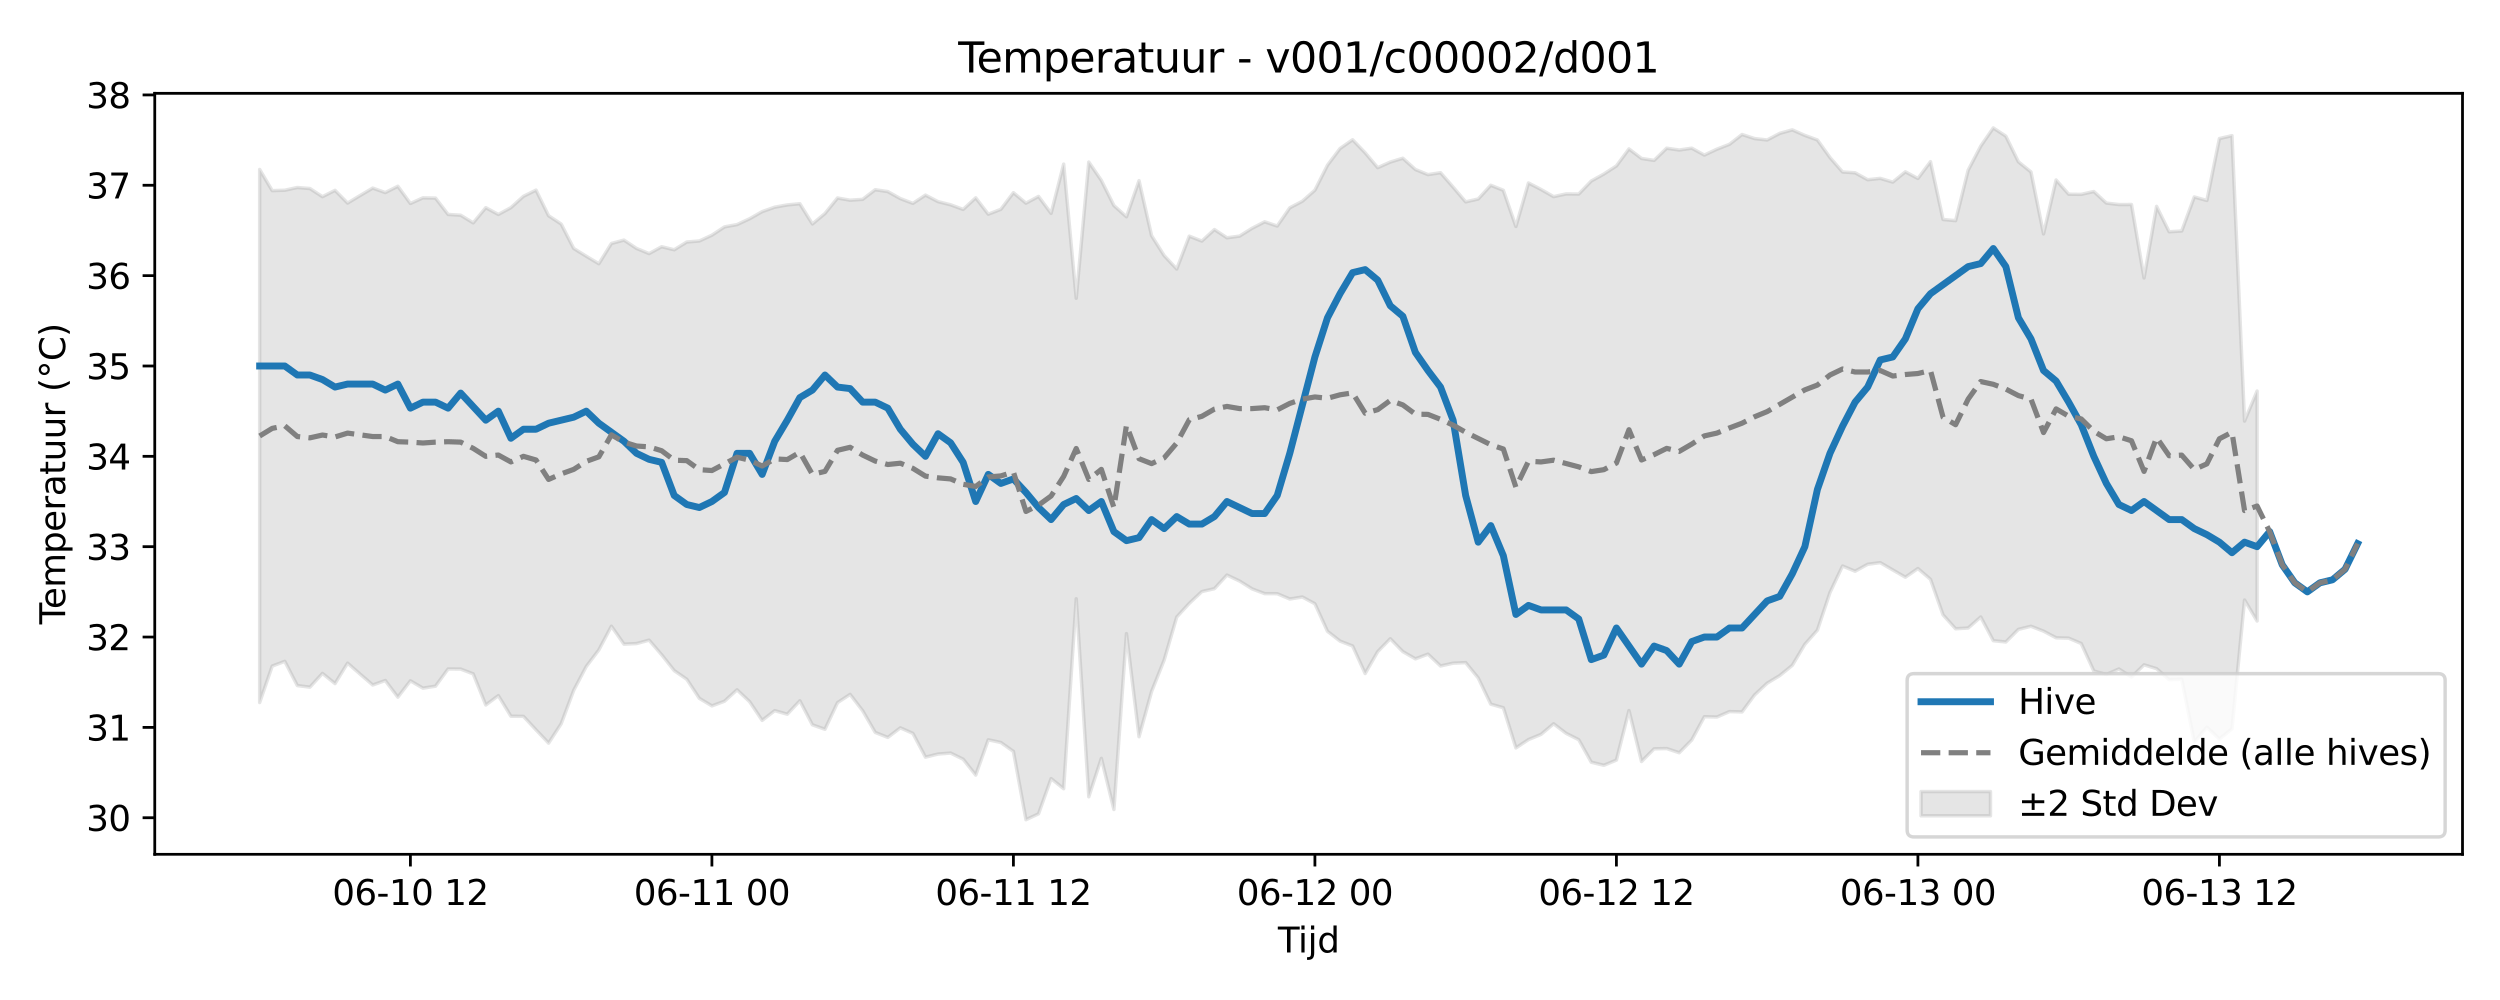 <?xml version="1.0" encoding="utf-8" standalone="no"?>
<!DOCTYPE svg PUBLIC "-//W3C//DTD SVG 1.1//EN"
  "http://www.w3.org/Graphics/SVG/1.1/DTD/svg11.dtd">
<svg xmlns:xlink="http://www.w3.org/1999/xlink" width="720pt" height="288pt" viewBox="0 0 720 288" xmlns="http://www.w3.org/2000/svg" version="1.1">
 <defs>
  <style type="text/css">*{stroke-linejoin: round; stroke-linecap: butt}</style>
 </defs>
 <g id="figure_1">
  <g id="patch_1">
   <path d="M 0 288 
L 720 288 
L 720 0 
L 0 0 
z
" style="fill: #ffffff"/>
  </g>
  <g id="axes_1">
   <g id="patch_2">
    <path d="M 44.57 246.04 
L 709.2 246.04 
L 709.2 26.88 
L 44.57 26.88 
z
" style="fill: #ffffff"/>
   </g>
   <g id="FillBetweenPolyCollection_1">
    <defs>
     <path id="m68e58dee3a" d="M 74.78 -239.194 
L 74.78 -85.667 
L 78.398 -96.162 
L 82.016 -97.533 
L 85.635 -90.551 
L 89.253 -90.098 
L 92.871 -94.063 
L 96.489 -91.123 
L 100.107 -97.017 
L 103.725 -93.845 
L 107.343 -90.719 
L 110.961 -92.013 
L 114.579 -87.217 
L 118.197 -91.926 
L 121.815 -89.806 
L 125.433 -90.375 
L 129.051 -95.334 
L 132.669 -95.307 
L 136.287 -93.919 
L 139.905 -84.961 
L 143.523 -87.656 
L 147.141 -81.728 
L 150.759 -81.683 
L 154.377 -77.794 
L 157.995 -73.983 
L 161.613 -79.546 
L 165.231 -89.189 
L 168.849 -96.053 
L 172.467 -100.82 
L 176.085 -107.657 
L 179.703 -102.476 
L 183.321 -102.649 
L 186.939 -103.635 
L 190.557 -99.426 
L 194.175 -94.857 
L 197.793 -92.37 
L 201.411 -86.872 
L 205.029 -84.703 
L 208.647 -86.038 
L 212.265 -89.333 
L 215.883 -85.924 
L 219.501 -80.523 
L 223.119 -83.332 
L 226.737 -82.309 
L 230.355 -86.177 
L 233.973 -79.246 
L 237.591 -77.968 
L 241.209 -85.639 
L 244.827 -88.012 
L 248.445 -83.305 
L 252.063 -77.064 
L 255.681 -75.619 
L 259.299 -78.381 
L 262.917 -76.781 
L 266.535 -69.94 
L 270.153 -70.833 
L 273.771 -71.118 
L 277.389 -69.353 
L 281.008 -64.775 
L 284.626 -74.94 
L 288.244 -74.162 
L 291.862 -71.598 
L 295.48 -51.922 
L 299.098 -53.62 
L 302.716 -63.76 
L 306.334 -60.847 
L 309.952 -115.558 
L 313.57 -58.526 
L 317.188 -69.592 
L 320.806 -54.863 
L 324.424 -105.511 
L 328.042 -75.82 
L 331.66 -88.84 
L 335.278 -97.897 
L 338.896 -110.292 
L 342.514 -114.23 
L 346.132 -117.625 
L 349.75 -118.457 
L 353.368 -122.38 
L 356.986 -120.662 
L 360.604 -118.401 
L 364.222 -117.032 
L 367.84 -117.011 
L 371.458 -115.483 
L 375.076 -116.066 
L 378.694 -114.115 
L 382.312 -106.181 
L 385.93 -103.364 
L 389.548 -101.954 
L 393.166 -94.021 
L 396.784 -100.33 
L 400.402 -104.039 
L 404.02 -100.334 
L 407.638 -98.254 
L 411.256 -99.599 
L 414.874 -96.197 
L 418.492 -96.996 
L 422.11 -97.165 
L 425.728 -92.743 
L 429.346 -85.2 
L 432.964 -84.166 
L 436.582 -72.597 
L 440.2 -74.999 
L 443.818 -76.492 
L 447.436 -79.552 
L 451.054 -76.784 
L 454.672 -74.966 
L 458.29 -68.48 
L 461.908 -67.595 
L 465.526 -69.095 
L 469.144 -83.368 
L 472.762 -68.682 
L 476.381 -72.333 
L 479.999 -72.417 
L 483.617 -71.208 
L 487.235 -74.889 
L 490.853 -81.583 
L 494.471 -81.493 
L 498.089 -83.065 
L 501.707 -82.967 
L 505.325 -87.859 
L 508.943 -91.238 
L 512.561 -93.424 
L 516.179 -96.377 
L 519.797 -102.43 
L 523.415 -106.515 
L 527.033 -117.344 
L 530.651 -124.986 
L 534.269 -123.486 
L 537.887 -125.482 
L 541.505 -125.962 
L 545.123 -123.853 
L 548.741 -121.761 
L 552.359 -124.263 
L 555.977 -121.157 
L 559.595 -110.915 
L 563.213 -106.917 
L 566.831 -107.126 
L 570.449 -110.314 
L 574.067 -103.482 
L 577.685 -103.109 
L 581.303 -106.737 
L 584.921 -107.633 
L 588.539 -106.228 
L 592.157 -104.31 
L 595.775 -104.21 
L 599.393 -102.666 
L 603.011 -94.759 
L 606.629 -93.753 
L 610.247 -95.337 
L 613.865 -93.006 
L 617.483 -96.527 
L 621.101 -95.426 
L 624.719 -92.246 
L 628.337 -92.371 
L 631.955 -74.287 
L 635.573 -78.55 
L 639.191 -75.178 
L 642.809 -78.092 
L 646.427 -115.205 
L 650.045 -109.147 
L 650.045 -175.383 
L 650.045 -175.383 
L 646.427 -166.723 
L 642.809 -248.938 
L 639.191 -248.093 
L 635.573 -230.266 
L 631.955 -231.276 
L 628.337 -221.476 
L 624.719 -221.253 
L 621.101 -228.569 
L 617.483 -207.952 
L 613.865 -229.109 
L 610.247 -229.09 
L 606.629 -229.518 
L 603.011 -232.849 
L 599.393 -232.025 
L 595.775 -232.072 
L 592.157 -236.163 
L 588.539 -220.628 
L 584.921 -238.479 
L 581.303 -241.398 
L 577.685 -248.784 
L 574.067 -251.158 
L 570.449 -245.916 
L 566.831 -238.985 
L 563.213 -224.45 
L 559.595 -224.789 
L 555.977 -241.434 
L 552.359 -236.593 
L 548.741 -238.517 
L 545.123 -235.557 
L 541.505 -236.629 
L 537.887 -236.241 
L 534.269 -238.238 
L 530.651 -238.472 
L 527.033 -242.645 
L 523.415 -247.692 
L 519.797 -249.009 
L 516.179 -250.602 
L 512.561 -249.59 
L 508.943 -247.686 
L 505.325 -248.092 
L 501.707 -249.267 
L 498.089 -246.443 
L 494.471 -245.041 
L 490.853 -243.34 
L 487.235 -245.326 
L 483.617 -244.794 
L 479.999 -245.32 
L 476.381 -241.81 
L 472.762 -242.364 
L 469.144 -245.108 
L 465.526 -240.217 
L 461.908 -237.875 
L 458.29 -235.876 
L 454.672 -232.115 
L 451.054 -232.156 
L 447.436 -231.37 
L 443.818 -233.439 
L 440.2 -235.304 
L 436.582 -222.775 
L 432.964 -233.199 
L 429.346 -234.644 
L 425.728 -230.693 
L 422.11 -229.865 
L 418.492 -234.123 
L 414.874 -238.267 
L 411.256 -237.715 
L 407.638 -239.184 
L 404.02 -242.432 
L 400.402 -241.329 
L 396.784 -239.71 
L 393.166 -243.995 
L 389.548 -247.751 
L 385.93 -245.225 
L 382.312 -240.426 
L 378.694 -233.236 
L 375.076 -230.046 
L 371.458 -228.15 
L 367.84 -222.905 
L 364.222 -224.123 
L 360.604 -222.259 
L 356.986 -219.998 
L 353.368 -219.519 
L 349.75 -221.893 
L 346.132 -218.574 
L 342.514 -219.987 
L 338.896 -210.522 
L 335.278 -214.388 
L 331.66 -220.12 
L 328.042 -235.969 
L 324.424 -225.566 
L 320.806 -228.799 
L 317.188 -236.044 
L 313.57 -241.328 
L 309.952 -202.105 
L 306.334 -240.741 
L 302.716 -226.553 
L 299.098 -231.43 
L 295.48 -229.486 
L 291.862 -232.509 
L 288.244 -227.715 
L 284.626 -226.318 
L 281.008 -231.03 
L 277.389 -227.691 
L 273.771 -229.025 
L 270.153 -229.929 
L 266.535 -231.813 
L 262.917 -229.433 
L 259.299 -230.806 
L 255.681 -232.825 
L 252.063 -233.363 
L 248.445 -230.591 
L 244.827 -230.344 
L 241.209 -230.983 
L 237.591 -226.511 
L 233.973 -223.498 
L 230.355 -229.33 
L 226.737 -228.985 
L 223.119 -228.334 
L 219.501 -227.053 
L 215.883 -224.998 
L 212.265 -223.323 
L 208.647 -222.654 
L 205.029 -220.271 
L 201.411 -218.599 
L 197.793 -218.304 
L 194.175 -216.065 
L 190.557 -216.948 
L 186.939 -214.969 
L 183.321 -216.451 
L 179.703 -218.854 
L 176.085 -217.886 
L 172.467 -212.044 
L 168.849 -214.208 
L 165.231 -216.447 
L 161.613 -223.488 
L 157.995 -225.871 
L 154.377 -233.252 
L 150.759 -231.47 
L 147.141 -228.203 
L 143.523 -226.24 
L 139.905 -228.192 
L 136.287 -223.818 
L 132.669 -226.023 
L 129.051 -226.245 
L 125.433 -230.955 
L 121.815 -231.029 
L 118.197 -229.404 
L 114.579 -234.361 
L 110.961 -232.538 
L 107.343 -233.833 
L 103.725 -231.698 
L 100.107 -229.517 
L 96.489 -233.181 
L 92.871 -231.356 
L 89.253 -233.71 
L 85.635 -234.001 
L 82.016 -233.214 
L 78.398 -233.099 
L 74.78 -239.194 
z
" style="stroke: #808080; stroke-opacity: 0.2"/>
    </defs>
    <g clip-path="url(#peb0af7a3a8)">
     <use xlink:href="#m68e58dee3a" x="0" y="288" style="fill: #808080; fill-opacity: 0.2; stroke: #808080; stroke-opacity: 0.2"/>
    </g>
   </g>
   <g id="matplotlib.axis_1">
    <g id="xtick_1">
     <g id="line2d_1">
      <defs>
       <path id="md007a2c4d5" d="M 0 0 
L 0 3.5 
" style="stroke: #000000; stroke-width: 0.8"/>
      </defs>
      <g>
       <use xlink:href="#md007a2c4d5" x="118.197" y="246.04" style="stroke: #000000; stroke-width: 0.8"/>
      </g>
     </g>
     <g id="text_1">
      <!-- 06-10 12 -->
      <g transform="translate(95.716 260.638) scale(0.1 -0.1)">
       <defs>
        <path id="DejaVuSans-30" d="M 2034 4250 
Q 1547 4250 1301 3770 
Q 1056 3291 1056 2328 
Q 1056 1369 1301 889 
Q 1547 409 2034 409 
Q 2525 409 2770 889 
Q 3016 1369 3016 2328 
Q 3016 3291 2770 3770 
Q 2525 4250 2034 4250 
z
M 2034 4750 
Q 2819 4750 3233 4129 
Q 3647 3509 3647 2328 
Q 3647 1150 3233 529 
Q 2819 -91 2034 -91 
Q 1250 -91 836 529 
Q 422 1150 422 2328 
Q 422 3509 836 4129 
Q 1250 4750 2034 4750 
z
" transform="scale(0.016)"/>
        <path id="DejaVuSans-36" d="M 2113 2584 
Q 1688 2584 1439 2293 
Q 1191 2003 1191 1497 
Q 1191 994 1439 701 
Q 1688 409 2113 409 
Q 2538 409 2786 701 
Q 3034 994 3034 1497 
Q 3034 2003 2786 2293 
Q 2538 2584 2113 2584 
z
M 3366 4563 
L 3366 3988 
Q 3128 4100 2886 4159 
Q 2644 4219 2406 4219 
Q 1781 4219 1451 3797 
Q 1122 3375 1075 2522 
Q 1259 2794 1537 2939 
Q 1816 3084 2150 3084 
Q 2853 3084 3261 2657 
Q 3669 2231 3669 1497 
Q 3669 778 3244 343 
Q 2819 -91 2113 -91 
Q 1303 -91 875 529 
Q 447 1150 447 2328 
Q 447 3434 972 4092 
Q 1497 4750 2381 4750 
Q 2619 4750 2861 4703 
Q 3103 4656 3366 4563 
z
" transform="scale(0.016)"/>
        <path id="DejaVuSans-2d" d="M 313 2009 
L 1997 2009 
L 1997 1497 
L 313 1497 
L 313 2009 
z
" transform="scale(0.016)"/>
        <path id="DejaVuSans-31" d="M 794 531 
L 1825 531 
L 1825 4091 
L 703 3866 
L 703 4441 
L 1819 4666 
L 2450 4666 
L 2450 531 
L 3481 531 
L 3481 0 
L 794 0 
L 794 531 
z
" transform="scale(0.016)"/>
        <path id="DejaVuSans-20" transform="scale(0.016)"/>
        <path id="DejaVuSans-32" d="M 1228 531 
L 3431 531 
L 3431 0 
L 469 0 
L 469 531 
Q 828 903 1448 1529 
Q 2069 2156 2228 2338 
Q 2531 2678 2651 2914 
Q 2772 3150 2772 3378 
Q 2772 3750 2511 3984 
Q 2250 4219 1831 4219 
Q 1534 4219 1204 4116 
Q 875 4013 500 3803 
L 500 4441 
Q 881 4594 1212 4672 
Q 1544 4750 1819 4750 
Q 2544 4750 2975 4387 
Q 3406 4025 3406 3419 
Q 3406 3131 3298 2873 
Q 3191 2616 2906 2266 
Q 2828 2175 2409 1742 
Q 1991 1309 1228 531 
z
" transform="scale(0.016)"/>
       </defs>
       <use xlink:href="#DejaVuSans-30"/>
       <use xlink:href="#DejaVuSans-36" transform="translate(63.623 0)"/>
       <use xlink:href="#DejaVuSans-2d" transform="translate(127.246 0)"/>
       <use xlink:href="#DejaVuSans-31" transform="translate(163.33 0)"/>
       <use xlink:href="#DejaVuSans-30" transform="translate(226.953 0)"/>
       <use xlink:href="#DejaVuSans-20" transform="translate(290.576 0)"/>
       <use xlink:href="#DejaVuSans-31" transform="translate(322.363 0)"/>
       <use xlink:href="#DejaVuSans-32" transform="translate(385.986 0)"/>
      </g>
     </g>
    </g>
    <g id="xtick_2">
     <g id="line2d_2">
      <g>
       <use xlink:href="#md007a2c4d5" x="205.029" y="246.04" style="stroke: #000000; stroke-width: 0.8"/>
      </g>
     </g>
     <g id="text_2">
      <!-- 06-11 00 -->
      <g transform="translate(182.549 260.638) scale(0.1 -0.1)">
       <use xlink:href="#DejaVuSans-30"/>
       <use xlink:href="#DejaVuSans-36" transform="translate(63.623 0)"/>
       <use xlink:href="#DejaVuSans-2d" transform="translate(127.246 0)"/>
       <use xlink:href="#DejaVuSans-31" transform="translate(163.33 0)"/>
       <use xlink:href="#DejaVuSans-31" transform="translate(226.953 0)"/>
       <use xlink:href="#DejaVuSans-20" transform="translate(290.576 0)"/>
       <use xlink:href="#DejaVuSans-30" transform="translate(322.363 0)"/>
       <use xlink:href="#DejaVuSans-30" transform="translate(385.986 0)"/>
      </g>
     </g>
    </g>
    <g id="xtick_3">
     <g id="line2d_3">
      <g>
       <use xlink:href="#md007a2c4d5" x="291.862" y="246.04" style="stroke: #000000; stroke-width: 0.8"/>
      </g>
     </g>
     <g id="text_3">
      <!-- 06-11 12 -->
      <g transform="translate(269.381 260.638) scale(0.1 -0.1)">
       <use xlink:href="#DejaVuSans-30"/>
       <use xlink:href="#DejaVuSans-36" transform="translate(63.623 0)"/>
       <use xlink:href="#DejaVuSans-2d" transform="translate(127.246 0)"/>
       <use xlink:href="#DejaVuSans-31" transform="translate(163.33 0)"/>
       <use xlink:href="#DejaVuSans-31" transform="translate(226.953 0)"/>
       <use xlink:href="#DejaVuSans-20" transform="translate(290.576 0)"/>
       <use xlink:href="#DejaVuSans-31" transform="translate(322.363 0)"/>
       <use xlink:href="#DejaVuSans-32" transform="translate(385.986 0)"/>
      </g>
     </g>
    </g>
    <g id="xtick_4">
     <g id="line2d_4">
      <g>
       <use xlink:href="#md007a2c4d5" x="378.694" y="246.04" style="stroke: #000000; stroke-width: 0.8"/>
      </g>
     </g>
     <g id="text_4">
      <!-- 06-12 00 -->
      <g transform="translate(356.214 260.638) scale(0.1 -0.1)">
       <use xlink:href="#DejaVuSans-30"/>
       <use xlink:href="#DejaVuSans-36" transform="translate(63.623 0)"/>
       <use xlink:href="#DejaVuSans-2d" transform="translate(127.246 0)"/>
       <use xlink:href="#DejaVuSans-31" transform="translate(163.33 0)"/>
       <use xlink:href="#DejaVuSans-32" transform="translate(226.953 0)"/>
       <use xlink:href="#DejaVuSans-20" transform="translate(290.576 0)"/>
       <use xlink:href="#DejaVuSans-30" transform="translate(322.363 0)"/>
       <use xlink:href="#DejaVuSans-30" transform="translate(385.986 0)"/>
      </g>
     </g>
    </g>
    <g id="xtick_5">
     <g id="line2d_5">
      <g>
       <use xlink:href="#md007a2c4d5" x="465.526" y="246.04" style="stroke: #000000; stroke-width: 0.8"/>
      </g>
     </g>
     <g id="text_5">
      <!-- 06-12 12 -->
      <g transform="translate(443.046 260.638) scale(0.1 -0.1)">
       <use xlink:href="#DejaVuSans-30"/>
       <use xlink:href="#DejaVuSans-36" transform="translate(63.623 0)"/>
       <use xlink:href="#DejaVuSans-2d" transform="translate(127.246 0)"/>
       <use xlink:href="#DejaVuSans-31" transform="translate(163.33 0)"/>
       <use xlink:href="#DejaVuSans-32" transform="translate(226.953 0)"/>
       <use xlink:href="#DejaVuSans-20" transform="translate(290.576 0)"/>
       <use xlink:href="#DejaVuSans-31" transform="translate(322.363 0)"/>
       <use xlink:href="#DejaVuSans-32" transform="translate(385.986 0)"/>
      </g>
     </g>
    </g>
    <g id="xtick_6">
     <g id="line2d_6">
      <g>
       <use xlink:href="#md007a2c4d5" x="552.359" y="246.04" style="stroke: #000000; stroke-width: 0.8"/>
      </g>
     </g>
     <g id="text_6">
      <!-- 06-13 00 -->
      <g transform="translate(529.878 260.638) scale(0.1 -0.1)">
       <defs>
        <path id="DejaVuSans-33" d="M 2597 2516 
Q 3050 2419 3304 2112 
Q 3559 1806 3559 1356 
Q 3559 666 3084 287 
Q 2609 -91 1734 -91 
Q 1441 -91 1130 -33 
Q 819 25 488 141 
L 488 750 
Q 750 597 1062 519 
Q 1375 441 1716 441 
Q 2309 441 2620 675 
Q 2931 909 2931 1356 
Q 2931 1769 2642 2001 
Q 2353 2234 1838 2234 
L 1294 2234 
L 1294 2753 
L 1863 2753 
Q 2328 2753 2575 2939 
Q 2822 3125 2822 3475 
Q 2822 3834 2567 4026 
Q 2313 4219 1838 4219 
Q 1578 4219 1281 4162 
Q 984 4106 628 3988 
L 628 4550 
Q 988 4650 1302 4700 
Q 1616 4750 1894 4750 
Q 2613 4750 3031 4423 
Q 3450 4097 3450 3541 
Q 3450 3153 3228 2886 
Q 3006 2619 2597 2516 
z
" transform="scale(0.016)"/>
       </defs>
       <use xlink:href="#DejaVuSans-30"/>
       <use xlink:href="#DejaVuSans-36" transform="translate(63.623 0)"/>
       <use xlink:href="#DejaVuSans-2d" transform="translate(127.246 0)"/>
       <use xlink:href="#DejaVuSans-31" transform="translate(163.33 0)"/>
       <use xlink:href="#DejaVuSans-33" transform="translate(226.953 0)"/>
       <use xlink:href="#DejaVuSans-20" transform="translate(290.576 0)"/>
       <use xlink:href="#DejaVuSans-30" transform="translate(322.363 0)"/>
       <use xlink:href="#DejaVuSans-30" transform="translate(385.986 0)"/>
      </g>
     </g>
    </g>
    <g id="xtick_7">
     <g id="line2d_7">
      <g>
       <use xlink:href="#md007a2c4d5" x="639.191" y="246.04" style="stroke: #000000; stroke-width: 0.8"/>
      </g>
     </g>
     <g id="text_7">
      <!-- 06-13 12 -->
      <g transform="translate(616.711 260.638) scale(0.1 -0.1)">
       <use xlink:href="#DejaVuSans-30"/>
       <use xlink:href="#DejaVuSans-36" transform="translate(63.623 0)"/>
       <use xlink:href="#DejaVuSans-2d" transform="translate(127.246 0)"/>
       <use xlink:href="#DejaVuSans-31" transform="translate(163.33 0)"/>
       <use xlink:href="#DejaVuSans-33" transform="translate(226.953 0)"/>
       <use xlink:href="#DejaVuSans-20" transform="translate(290.576 0)"/>
       <use xlink:href="#DejaVuSans-31" transform="translate(322.363 0)"/>
       <use xlink:href="#DejaVuSans-32" transform="translate(385.986 0)"/>
      </g>
     </g>
    </g>
    <g id="text_8">
     <!-- Tijd -->
     <g transform="translate(368.035 274.317) scale(0.1 -0.1)">
      <defs>
       <path id="DejaVuSans-54" d="M -19 4666 
L 3928 4666 
L 3928 4134 
L 2272 4134 
L 2272 0 
L 1638 0 
L 1638 4134 
L -19 4134 
L -19 4666 
z
" transform="scale(0.016)"/>
       <path id="DejaVuSans-69" d="M 603 3500 
L 1178 3500 
L 1178 0 
L 603 0 
L 603 3500 
z
M 603 4863 
L 1178 4863 
L 1178 4134 
L 603 4134 
L 603 4863 
z
" transform="scale(0.016)"/>
       <path id="DejaVuSans-6a" d="M 603 3500 
L 1178 3500 
L 1178 -63 
Q 1178 -731 923 -1031 
Q 669 -1331 103 -1331 
L -116 -1331 
L -116 -844 
L 38 -844 
Q 366 -844 484 -692 
Q 603 -541 603 -63 
L 603 3500 
z
M 603 4863 
L 1178 4863 
L 1178 4134 
L 603 4134 
L 603 4863 
z
" transform="scale(0.016)"/>
       <path id="DejaVuSans-64" d="M 2906 2969 
L 2906 4863 
L 3481 4863 
L 3481 0 
L 2906 0 
L 2906 525 
Q 2725 213 2448 61 
Q 2172 -91 1784 -91 
Q 1150 -91 751 415 
Q 353 922 353 1747 
Q 353 2572 751 3078 
Q 1150 3584 1784 3584 
Q 2172 3584 2448 3432 
Q 2725 3281 2906 2969 
z
M 947 1747 
Q 947 1113 1208 752 
Q 1469 391 1925 391 
Q 2381 391 2643 752 
Q 2906 1113 2906 1747 
Q 2906 2381 2643 2742 
Q 2381 3103 1925 3103 
Q 1469 3103 1208 2742 
Q 947 2381 947 1747 
z
" transform="scale(0.016)"/>
      </defs>
      <use xlink:href="#DejaVuSans-54"/>
      <use xlink:href="#DejaVuSans-69" transform="translate(57.959 0)"/>
      <use xlink:href="#DejaVuSans-6a" transform="translate(85.742 0)"/>
      <use xlink:href="#DejaVuSans-64" transform="translate(113.525 0)"/>
     </g>
    </g>
   </g>
   <g id="matplotlib.axis_2">
    <g id="ytick_1">
     <g id="line2d_8">
      <defs>
       <path id="m3f192ac9bb" d="M 0 0 
L -3.5 0 
" style="stroke: #000000; stroke-width: 0.8"/>
      </defs>
      <g>
       <use xlink:href="#m3f192ac9bb" x="44.57" y="235.505" style="stroke: #000000; stroke-width: 0.8"/>
      </g>
     </g>
     <g id="text_9">
      <!-- 30 -->
      <g transform="translate(24.845 239.304) scale(0.1 -0.1)">
       <use xlink:href="#DejaVuSans-33"/>
       <use xlink:href="#DejaVuSans-30" transform="translate(63.623 0)"/>
      </g>
     </g>
    </g>
    <g id="ytick_2">
     <g id="line2d_9">
      <g>
       <use xlink:href="#m3f192ac9bb" x="44.57" y="209.485" style="stroke: #000000; stroke-width: 0.8"/>
      </g>
     </g>
     <g id="text_10">
      <!-- 31 -->
      <g transform="translate(24.845 213.284) scale(0.1 -0.1)">
       <use xlink:href="#DejaVuSans-33"/>
       <use xlink:href="#DejaVuSans-31" transform="translate(63.623 0)"/>
      </g>
     </g>
    </g>
    <g id="ytick_3">
     <g id="line2d_10">
      <g>
       <use xlink:href="#m3f192ac9bb" x="44.57" y="183.464" style="stroke: #000000; stroke-width: 0.8"/>
      </g>
     </g>
     <g id="text_11">
      <!-- 32 -->
      <g transform="translate(24.845 187.263) scale(0.1 -0.1)">
       <use xlink:href="#DejaVuSans-33"/>
       <use xlink:href="#DejaVuSans-32" transform="translate(63.623 0)"/>
      </g>
     </g>
    </g>
    <g id="ytick_4">
     <g id="line2d_11">
      <g>
       <use xlink:href="#m3f192ac9bb" x="44.57" y="157.444" style="stroke: #000000; stroke-width: 0.8"/>
      </g>
     </g>
     <g id="text_12">
      <!-- 33 -->
      <g transform="translate(24.845 161.243) scale(0.1 -0.1)">
       <use xlink:href="#DejaVuSans-33"/>
       <use xlink:href="#DejaVuSans-33" transform="translate(63.623 0)"/>
      </g>
     </g>
    </g>
    <g id="ytick_5">
     <g id="line2d_12">
      <g>
       <use xlink:href="#m3f192ac9bb" x="44.57" y="131.424" style="stroke: #000000; stroke-width: 0.8"/>
      </g>
     </g>
     <g id="text_13">
      <!-- 34 -->
      <g transform="translate(24.845 135.223) scale(0.1 -0.1)">
       <defs>
        <path id="DejaVuSans-34" d="M 2419 4116 
L 825 1625 
L 2419 1625 
L 2419 4116 
z
M 2253 4666 
L 3047 4666 
L 3047 1625 
L 3713 1625 
L 3713 1100 
L 3047 1100 
L 3047 0 
L 2419 0 
L 2419 1100 
L 313 1100 
L 313 1709 
L 2253 4666 
z
" transform="scale(0.016)"/>
       </defs>
       <use xlink:href="#DejaVuSans-33"/>
       <use xlink:href="#DejaVuSans-34" transform="translate(63.623 0)"/>
      </g>
     </g>
    </g>
    <g id="ytick_6">
     <g id="line2d_13">
      <g>
       <use xlink:href="#m3f192ac9bb" x="44.57" y="105.404" style="stroke: #000000; stroke-width: 0.8"/>
      </g>
     </g>
     <g id="text_14">
      <!-- 35 -->
      <g transform="translate(24.845 109.203) scale(0.1 -0.1)">
       <defs>
        <path id="DejaVuSans-35" d="M 691 4666 
L 3169 4666 
L 3169 4134 
L 1269 4134 
L 1269 2991 
Q 1406 3038 1543 3061 
Q 1681 3084 1819 3084 
Q 2600 3084 3056 2656 
Q 3513 2228 3513 1497 
Q 3513 744 3044 326 
Q 2575 -91 1722 -91 
Q 1428 -91 1123 -41 
Q 819 9 494 109 
L 494 744 
Q 775 591 1075 516 
Q 1375 441 1709 441 
Q 2250 441 2565 725 
Q 2881 1009 2881 1497 
Q 2881 1984 2565 2268 
Q 2250 2553 1709 2553 
Q 1456 2553 1204 2497 
Q 953 2441 691 2322 
L 691 4666 
z
" transform="scale(0.016)"/>
       </defs>
       <use xlink:href="#DejaVuSans-33"/>
       <use xlink:href="#DejaVuSans-35" transform="translate(63.623 0)"/>
      </g>
     </g>
    </g>
    <g id="ytick_7">
     <g id="line2d_14">
      <g>
       <use xlink:href="#m3f192ac9bb" x="44.57" y="79.383" style="stroke: #000000; stroke-width: 0.8"/>
      </g>
     </g>
     <g id="text_15">
      <!-- 36 -->
      <g transform="translate(24.845 83.183) scale(0.1 -0.1)">
       <use xlink:href="#DejaVuSans-33"/>
       <use xlink:href="#DejaVuSans-36" transform="translate(63.623 0)"/>
      </g>
     </g>
    </g>
    <g id="ytick_8">
     <g id="line2d_15">
      <g>
       <use xlink:href="#m3f192ac9bb" x="44.57" y="53.363" style="stroke: #000000; stroke-width: 0.8"/>
      </g>
     </g>
     <g id="text_16">
      <!-- 37 -->
      <g transform="translate(24.845 57.162) scale(0.1 -0.1)">
       <defs>
        <path id="DejaVuSans-37" d="M 525 4666 
L 3525 4666 
L 3525 4397 
L 1831 0 
L 1172 0 
L 2766 4134 
L 525 4134 
L 525 4666 
z
" transform="scale(0.016)"/>
       </defs>
       <use xlink:href="#DejaVuSans-33"/>
       <use xlink:href="#DejaVuSans-37" transform="translate(63.623 0)"/>
      </g>
     </g>
    </g>
    <g id="ytick_9">
     <g id="line2d_16">
      <g>
       <use xlink:href="#m3f192ac9bb" x="44.57" y="27.343" style="stroke: #000000; stroke-width: 0.8"/>
      </g>
     </g>
     <g id="text_17">
      <!-- 38 -->
      <g transform="translate(24.845 31.142) scale(0.1 -0.1)">
       <defs>
        <path id="DejaVuSans-38" d="M 2034 2216 
Q 1584 2216 1326 1975 
Q 1069 1734 1069 1313 
Q 1069 891 1326 650 
Q 1584 409 2034 409 
Q 2484 409 2743 651 
Q 3003 894 3003 1313 
Q 3003 1734 2745 1975 
Q 2488 2216 2034 2216 
z
M 1403 2484 
Q 997 2584 770 2862 
Q 544 3141 544 3541 
Q 544 4100 942 4425 
Q 1341 4750 2034 4750 
Q 2731 4750 3128 4425 
Q 3525 4100 3525 3541 
Q 3525 3141 3298 2862 
Q 3072 2584 2669 2484 
Q 3125 2378 3379 2068 
Q 3634 1759 3634 1313 
Q 3634 634 3220 271 
Q 2806 -91 2034 -91 
Q 1263 -91 848 271 
Q 434 634 434 1313 
Q 434 1759 690 2068 
Q 947 2378 1403 2484 
z
M 1172 3481 
Q 1172 3119 1398 2916 
Q 1625 2713 2034 2713 
Q 2441 2713 2670 2916 
Q 2900 3119 2900 3481 
Q 2900 3844 2670 4047 
Q 2441 4250 2034 4250 
Q 1625 4250 1398 4047 
Q 1172 3844 1172 3481 
z
" transform="scale(0.016)"/>
       </defs>
       <use xlink:href="#DejaVuSans-33"/>
       <use xlink:href="#DejaVuSans-38" transform="translate(63.623 0)"/>
      </g>
     </g>
    </g>
    <g id="text_18">
     <!-- Temperatuur (°C) -->
     <g transform="translate(18.765 179.816) rotate(-90) scale(0.1 -0.1)">
      <defs>
       <path id="DejaVuSans-65" d="M 3597 1894 
L 3597 1613 
L 953 1613 
Q 991 1019 1311 708 
Q 1631 397 2203 397 
Q 2534 397 2845 478 
Q 3156 559 3463 722 
L 3463 178 
Q 3153 47 2828 -22 
Q 2503 -91 2169 -91 
Q 1331 -91 842 396 
Q 353 884 353 1716 
Q 353 2575 817 3079 
Q 1281 3584 2069 3584 
Q 2775 3584 3186 3129 
Q 3597 2675 3597 1894 
z
M 3022 2063 
Q 3016 2534 2758 2815 
Q 2500 3097 2075 3097 
Q 1594 3097 1305 2825 
Q 1016 2553 972 2059 
L 3022 2063 
z
" transform="scale(0.016)"/>
       <path id="DejaVuSans-6d" d="M 3328 2828 
Q 3544 3216 3844 3400 
Q 4144 3584 4550 3584 
Q 5097 3584 5394 3201 
Q 5691 2819 5691 2113 
L 5691 0 
L 5113 0 
L 5113 2094 
Q 5113 2597 4934 2840 
Q 4756 3084 4391 3084 
Q 3944 3084 3684 2787 
Q 3425 2491 3425 1978 
L 3425 0 
L 2847 0 
L 2847 2094 
Q 2847 2600 2669 2842 
Q 2491 3084 2119 3084 
Q 1678 3084 1418 2786 
Q 1159 2488 1159 1978 
L 1159 0 
L 581 0 
L 581 3500 
L 1159 3500 
L 1159 2956 
Q 1356 3278 1631 3431 
Q 1906 3584 2284 3584 
Q 2666 3584 2933 3390 
Q 3200 3197 3328 2828 
z
" transform="scale(0.016)"/>
       <path id="DejaVuSans-70" d="M 1159 525 
L 1159 -1331 
L 581 -1331 
L 581 3500 
L 1159 3500 
L 1159 2969 
Q 1341 3281 1617 3432 
Q 1894 3584 2278 3584 
Q 2916 3584 3314 3078 
Q 3713 2572 3713 1747 
Q 3713 922 3314 415 
Q 2916 -91 2278 -91 
Q 1894 -91 1617 61 
Q 1341 213 1159 525 
z
M 3116 1747 
Q 3116 2381 2855 2742 
Q 2594 3103 2138 3103 
Q 1681 3103 1420 2742 
Q 1159 2381 1159 1747 
Q 1159 1113 1420 752 
Q 1681 391 2138 391 
Q 2594 391 2855 752 
Q 3116 1113 3116 1747 
z
" transform="scale(0.016)"/>
       <path id="DejaVuSans-72" d="M 2631 2963 
Q 2534 3019 2420 3045 
Q 2306 3072 2169 3072 
Q 1681 3072 1420 2755 
Q 1159 2438 1159 1844 
L 1159 0 
L 581 0 
L 581 3500 
L 1159 3500 
L 1159 2956 
Q 1341 3275 1631 3429 
Q 1922 3584 2338 3584 
Q 2397 3584 2469 3576 
Q 2541 3569 2628 3553 
L 2631 2963 
z
" transform="scale(0.016)"/>
       <path id="DejaVuSans-61" d="M 2194 1759 
Q 1497 1759 1228 1600 
Q 959 1441 959 1056 
Q 959 750 1161 570 
Q 1363 391 1709 391 
Q 2188 391 2477 730 
Q 2766 1069 2766 1631 
L 2766 1759 
L 2194 1759 
z
M 3341 1997 
L 3341 0 
L 2766 0 
L 2766 531 
Q 2569 213 2275 61 
Q 1981 -91 1556 -91 
Q 1019 -91 701 211 
Q 384 513 384 1019 
Q 384 1609 779 1909 
Q 1175 2209 1959 2209 
L 2766 2209 
L 2766 2266 
Q 2766 2663 2505 2880 
Q 2244 3097 1772 3097 
Q 1472 3097 1187 3025 
Q 903 2953 641 2809 
L 641 3341 
Q 956 3463 1253 3523 
Q 1550 3584 1831 3584 
Q 2591 3584 2966 3190 
Q 3341 2797 3341 1997 
z
" transform="scale(0.016)"/>
       <path id="DejaVuSans-74" d="M 1172 4494 
L 1172 3500 
L 2356 3500 
L 2356 3053 
L 1172 3053 
L 1172 1153 
Q 1172 725 1289 603 
Q 1406 481 1766 481 
L 2356 481 
L 2356 0 
L 1766 0 
Q 1100 0 847 248 
Q 594 497 594 1153 
L 594 3053 
L 172 3053 
L 172 3500 
L 594 3500 
L 594 4494 
L 1172 4494 
z
" transform="scale(0.016)"/>
       <path id="DejaVuSans-75" d="M 544 1381 
L 544 3500 
L 1119 3500 
L 1119 1403 
Q 1119 906 1312 657 
Q 1506 409 1894 409 
Q 2359 409 2629 706 
Q 2900 1003 2900 1516 
L 2900 3500 
L 3475 3500 
L 3475 0 
L 2900 0 
L 2900 538 
Q 2691 219 2414 64 
Q 2138 -91 1772 -91 
Q 1169 -91 856 284 
Q 544 659 544 1381 
z
M 1991 3584 
L 1991 3584 
z
" transform="scale(0.016)"/>
       <path id="DejaVuSans-28" d="M 1984 4856 
Q 1566 4138 1362 3434 
Q 1159 2731 1159 2009 
Q 1159 1288 1364 580 
Q 1569 -128 1984 -844 
L 1484 -844 
Q 1016 -109 783 600 
Q 550 1309 550 2009 
Q 550 2706 781 3412 
Q 1013 4119 1484 4856 
L 1984 4856 
z
" transform="scale(0.016)"/>
       <path id="DejaVuSans-b0" d="M 1600 4347 
Q 1350 4347 1178 4173 
Q 1006 4000 1006 3750 
Q 1006 3503 1178 3333 
Q 1350 3163 1600 3163 
Q 1850 3163 2022 3333 
Q 2194 3503 2194 3750 
Q 2194 3997 2020 4172 
Q 1847 4347 1600 4347 
z
M 1600 4750 
Q 1800 4750 1984 4673 
Q 2169 4597 2303 4453 
Q 2447 4313 2519 4134 
Q 2591 3956 2591 3750 
Q 2591 3338 2302 3052 
Q 2013 2766 1594 2766 
Q 1172 2766 890 3047 
Q 609 3328 609 3750 
Q 609 4169 896 4459 
Q 1184 4750 1600 4750 
z
" transform="scale(0.016)"/>
       <path id="DejaVuSans-43" d="M 4122 4306 
L 4122 3641 
Q 3803 3938 3442 4084 
Q 3081 4231 2675 4231 
Q 1875 4231 1450 3742 
Q 1025 3253 1025 2328 
Q 1025 1406 1450 917 
Q 1875 428 2675 428 
Q 3081 428 3442 575 
Q 3803 722 4122 1019 
L 4122 359 
Q 3791 134 3420 21 
Q 3050 -91 2638 -91 
Q 1578 -91 968 557 
Q 359 1206 359 2328 
Q 359 3453 968 4101 
Q 1578 4750 2638 4750 
Q 3056 4750 3426 4639 
Q 3797 4528 4122 4306 
z
" transform="scale(0.016)"/>
       <path id="DejaVuSans-29" d="M 513 4856 
L 1013 4856 
Q 1481 4119 1714 3412 
Q 1947 2706 1947 2009 
Q 1947 1309 1714 600 
Q 1481 -109 1013 -844 
L 513 -844 
Q 928 -128 1133 580 
Q 1338 1288 1338 2009 
Q 1338 2731 1133 3434 
Q 928 4138 513 4856 
z
" transform="scale(0.016)"/>
      </defs>
      <use xlink:href="#DejaVuSans-54"/>
      <use xlink:href="#DejaVuSans-65" transform="translate(44.084 0)"/>
      <use xlink:href="#DejaVuSans-6d" transform="translate(105.607 0)"/>
      <use xlink:href="#DejaVuSans-70" transform="translate(203.02 0)"/>
      <use xlink:href="#DejaVuSans-65" transform="translate(266.496 0)"/>
      <use xlink:href="#DejaVuSans-72" transform="translate(328.02 0)"/>
      <use xlink:href="#DejaVuSans-61" transform="translate(369.133 0)"/>
      <use xlink:href="#DejaVuSans-74" transform="translate(430.412 0)"/>
      <use xlink:href="#DejaVuSans-75" transform="translate(469.621 0)"/>
      <use xlink:href="#DejaVuSans-75" transform="translate(533 0)"/>
      <use xlink:href="#DejaVuSans-72" transform="translate(596.379 0)"/>
      <use xlink:href="#DejaVuSans-20" transform="translate(637.492 0)"/>
      <use xlink:href="#DejaVuSans-28" transform="translate(669.279 0)"/>
      <use xlink:href="#DejaVuSans-b0" transform="translate(708.293 0)"/>
      <use xlink:href="#DejaVuSans-43" transform="translate(758.293 0)"/>
      <use xlink:href="#DejaVuSans-29" transform="translate(828.117 0)"/>
     </g>
    </g>
   </g>
   <g id="line2d_17">
    <path d="M 74.78 105.404 
L 82.016 105.404 
L 85.635 108.006 
L 89.253 108.006 
L 92.871 109.307 
L 96.489 111.475 
L 100.107 110.608 
L 107.343 110.608 
L 110.961 112.342 
L 114.579 110.608 
L 118.197 117.546 
L 121.815 115.812 
L 125.433 115.812 
L 129.051 117.546 
L 132.669 113.21 
L 139.905 121.016 
L 143.523 118.414 
L 147.141 126.22 
L 150.759 123.618 
L 154.377 123.618 
L 157.995 121.883 
L 165.231 120.148 
L 168.849 118.414 
L 172.467 121.883 
L 179.703 127.087 
L 183.321 130.556 
L 186.939 132.291 
L 190.557 133.158 
L 194.175 142.699 
L 197.793 145.301 
L 201.411 146.169 
L 205.029 144.434 
L 208.647 141.832 
L 212.265 130.556 
L 215.883 130.556 
L 219.501 136.628 
L 223.119 127.087 
L 226.737 121.016 
L 230.355 114.511 
L 233.973 112.342 
L 237.591 108.006 
L 241.209 111.475 
L 244.827 111.909 
L 248.445 115.812 
L 252.063 115.812 
L 255.681 117.546 
L 259.299 123.618 
L 262.917 127.954 
L 266.535 131.424 
L 270.153 124.919 
L 273.771 127.521 
L 277.389 133.158 
L 281.008 144.434 
L 284.626 136.628 
L 288.244 139.23 
L 291.862 137.929 
L 295.48 141.832 
L 299.098 146.169 
L 302.716 149.638 
L 306.334 145.301 
L 309.952 143.567 
L 313.57 147.036 
L 317.188 144.434 
L 320.806 153.107 
L 324.424 155.709 
L 328.042 154.842 
L 331.66 149.638 
L 335.278 152.24 
L 338.896 148.771 
L 342.514 150.939 
L 346.132 150.939 
L 349.75 148.771 
L 353.368 144.434 
L 360.604 147.903 
L 364.222 147.903 
L 367.84 142.699 
L 371.458 130.556 
L 378.694 102.802 
L 382.312 91.526 
L 385.93 84.587 
L 389.548 78.516 
L 393.166 77.649 
L 396.784 80.684 
L 400.402 88.057 
L 404.02 91.092 
L 407.638 101.501 
L 411.256 106.705 
L 414.874 111.475 
L 418.492 121.016 
L 422.11 142.699 
L 425.728 156.143 
L 429.346 151.373 
L 432.964 160.046 
L 436.582 176.959 
L 440.2 174.357 
L 443.818 175.658 
L 451.054 175.658 
L 454.672 178.26 
L 458.29 189.969 
L 461.908 188.668 
L 465.526 180.862 
L 472.762 191.27 
L 476.381 186.066 
L 479.999 187.367 
L 483.617 191.27 
L 487.235 184.765 
L 490.853 183.464 
L 494.471 183.464 
L 498.089 180.862 
L 501.707 180.862 
L 508.943 173.056 
L 512.561 171.755 
L 516.179 165.25 
L 519.797 157.444 
L 523.415 140.965 
L 527.033 130.556 
L 530.651 122.75 
L 534.269 115.812 
L 537.887 111.475 
L 541.505 103.669 
L 545.123 102.802 
L 548.741 97.597 
L 552.359 88.924 
L 555.977 84.587 
L 566.831 76.781 
L 570.449 75.914 
L 574.067 71.577 
L 577.685 76.781 
L 581.303 91.526 
L 584.921 97.597 
L 588.539 106.705 
L 592.157 109.74 
L 595.775 115.812 
L 599.393 122.317 
L 603.011 131.424 
L 606.629 139.23 
L 610.247 145.301 
L 613.865 147.036 
L 617.483 144.434 
L 624.719 149.638 
L 628.337 149.638 
L 631.955 152.24 
L 635.573 153.975 
L 639.191 156.143 
L 642.809 159.179 
L 646.427 156.143 
L 650.045 157.444 
L 653.663 153.107 
L 657.281 162.648 
L 660.899 167.852 
L 664.517 170.454 
L 668.135 167.852 
L 671.754 166.985 
L 675.372 163.949 
L 678.99 156.577 
L 678.99 156.577 
" clip-path="url(#peb0af7a3a8)" style="fill: none; stroke: #1f77b4; stroke-width: 2; stroke-linecap: square"/>
   </g>
   <g id="line2d_18">
    <path d="M 74.78 125.569 
L 78.398 123.37 
L 82.016 122.626 
L 85.635 125.724 
L 89.253 126.096 
L 92.871 125.29 
L 96.489 125.848 
L 100.107 124.733 
L 107.343 125.724 
L 110.961 125.724 
L 114.579 127.211 
L 118.197 127.335 
L 121.815 127.583 
L 125.433 127.335 
L 129.051 127.211 
L 132.669 127.335 
L 136.287 129.132 
L 139.905 131.424 
L 143.523 131.052 
L 147.141 133.035 
L 150.759 131.424 
L 154.377 132.477 
L 157.995 138.073 
L 161.613 136.483 
L 165.231 135.182 
L 168.849 132.869 
L 172.467 131.568 
L 176.085 125.228 
L 179.703 127.335 
L 183.321 128.45 
L 186.939 128.698 
L 190.557 129.813 
L 194.175 132.539 
L 197.793 132.663 
L 201.411 135.265 
L 205.029 135.513 
L 212.265 131.672 
L 215.883 132.539 
L 219.501 134.212 
L 223.119 132.167 
L 226.737 132.353 
L 230.355 130.247 
L 233.973 136.628 
L 237.591 135.76 
L 241.209 129.689 
L 244.827 128.822 
L 248.445 131.052 
L 252.063 132.787 
L 255.681 133.778 
L 259.299 133.406 
L 262.917 134.893 
L 266.535 137.123 
L 270.153 137.619 
L 273.771 137.929 
L 277.389 139.478 
L 281.008 140.097 
L 284.626 137.371 
L 288.244 137.062 
L 291.862 135.946 
L 295.48 147.296 
L 299.098 145.475 
L 302.716 142.844 
L 306.334 137.206 
L 309.952 129.169 
L 313.57 138.073 
L 317.188 135.182 
L 320.806 146.169 
L 324.424 122.461 
L 328.042 132.105 
L 331.66 133.52 
L 335.278 131.857 
L 338.896 127.593 
L 342.514 120.892 
L 346.132 119.901 
L 349.75 117.825 
L 353.368 117.051 
L 356.986 117.67 
L 360.604 117.67 
L 364.222 117.422 
L 367.84 118.042 
L 371.458 116.183 
L 375.076 114.944 
L 378.694 114.325 
L 382.312 114.696 
L 385.93 113.705 
L 389.548 113.148 
L 393.166 118.992 
L 396.784 117.98 
L 400.402 115.316 
L 404.02 116.617 
L 407.638 119.281 
L 411.256 119.343 
L 414.874 120.768 
L 418.492 122.441 
L 422.11 124.485 
L 429.346 128.078 
L 432.964 129.317 
L 436.582 140.314 
L 440.2 132.849 
L 443.818 133.035 
L 447.436 132.539 
L 454.672 134.459 
L 458.29 135.822 
L 461.908 135.265 
L 465.526 133.344 
L 469.144 123.762 
L 472.762 132.477 
L 476.381 130.928 
L 479.999 129.132 
L 483.617 129.999 
L 487.235 127.892 
L 490.853 125.538 
L 494.471 124.733 
L 498.089 123.246 
L 501.707 121.883 
L 505.325 120.024 
L 508.943 118.538 
L 519.797 112.28 
L 523.415 110.897 
L 527.033 108.006 
L 530.651 106.271 
L 534.269 107.138 
L 537.887 107.138 
L 541.505 106.705 
L 545.123 108.295 
L 548.741 107.861 
L 552.359 107.572 
L 555.977 106.705 
L 559.595 120.148 
L 563.213 122.317 
L 566.831 114.944 
L 570.449 109.885 
L 574.067 110.68 
L 577.685 112.053 
L 581.303 113.932 
L 584.921 114.944 
L 588.539 124.572 
L 592.157 117.763 
L 595.775 119.859 
L 599.393 120.654 
L 603.011 124.196 
L 606.629 126.364 
L 610.247 125.786 
L 613.865 126.943 
L 617.483 135.76 
L 621.101 126.003 
L 624.719 131.25 
L 628.337 131.077 
L 631.955 135.218 
L 635.573 133.592 
L 639.191 126.364 
L 642.809 124.485 
L 646.427 147.036 
L 650.045 145.735 
L 653.663 153.107 
L 657.281 162.648 
L 660.899 167.852 
L 664.517 170.454 
L 668.135 167.852 
L 671.754 166.985 
L 675.372 163.949 
L 678.99 156.577 
L 678.99 156.577 
" clip-path="url(#peb0af7a3a8)" style="fill: none; stroke-dasharray: 5.55,2.4; stroke-dashoffset: 0; stroke: #808080; stroke-width: 1.5"/>
   </g>
   <g id="patch_3">
    <path d="M 44.57 246.04 
L 44.57 26.88 
" style="fill: none; stroke: #000000; stroke-width: 0.8; stroke-linejoin: miter; stroke-linecap: square"/>
   </g>
   <g id="patch_4">
    <path d="M 709.2 246.04 
L 709.2 26.88 
" style="fill: none; stroke: #000000; stroke-width: 0.8; stroke-linejoin: miter; stroke-linecap: square"/>
   </g>
   <g id="patch_5">
    <path d="M 44.57 246.04 
L 709.2 246.04 
" style="fill: none; stroke: #000000; stroke-width: 0.8; stroke-linejoin: miter; stroke-linecap: square"/>
   </g>
   <g id="patch_6">
    <path d="M 44.57 26.88 
L 709.2 26.88 
" style="fill: none; stroke: #000000; stroke-width: 0.8; stroke-linejoin: miter; stroke-linecap: square"/>
   </g>
   <g id="text_19">
    <!-- Temperatuur - v001/c00002/d001 -->
    <g transform="translate(275.963 20.88) scale(0.12 -0.12)">
     <defs>
      <path id="DejaVuSans-76" d="M 191 3500 
L 800 3500 
L 1894 563 
L 2988 3500 
L 3597 3500 
L 2284 0 
L 1503 0 
L 191 3500 
z
" transform="scale(0.016)"/>
      <path id="DejaVuSans-2f" d="M 1625 4666 
L 2156 4666 
L 531 -594 
L 0 -594 
L 1625 4666 
z
" transform="scale(0.016)"/>
      <path id="DejaVuSans-63" d="M 3122 3366 
L 3122 2828 
Q 2878 2963 2633 3030 
Q 2388 3097 2138 3097 
Q 1578 3097 1268 2742 
Q 959 2388 959 1747 
Q 959 1106 1268 751 
Q 1578 397 2138 397 
Q 2388 397 2633 464 
Q 2878 531 3122 666 
L 3122 134 
Q 2881 22 2623 -34 
Q 2366 -91 2075 -91 
Q 1284 -91 818 406 
Q 353 903 353 1747 
Q 353 2603 823 3093 
Q 1294 3584 2113 3584 
Q 2378 3584 2631 3529 
Q 2884 3475 3122 3366 
z
" transform="scale(0.016)"/>
     </defs>
     <use xlink:href="#DejaVuSans-54"/>
     <use xlink:href="#DejaVuSans-65" transform="translate(44.084 0)"/>
     <use xlink:href="#DejaVuSans-6d" transform="translate(105.607 0)"/>
     <use xlink:href="#DejaVuSans-70" transform="translate(203.02 0)"/>
     <use xlink:href="#DejaVuSans-65" transform="translate(266.496 0)"/>
     <use xlink:href="#DejaVuSans-72" transform="translate(328.02 0)"/>
     <use xlink:href="#DejaVuSans-61" transform="translate(369.133 0)"/>
     <use xlink:href="#DejaVuSans-74" transform="translate(430.412 0)"/>
     <use xlink:href="#DejaVuSans-75" transform="translate(469.621 0)"/>
     <use xlink:href="#DejaVuSans-75" transform="translate(533 0)"/>
     <use xlink:href="#DejaVuSans-72" transform="translate(596.379 0)"/>
     <use xlink:href="#DejaVuSans-20" transform="translate(637.492 0)"/>
     <use xlink:href="#DejaVuSans-2d" transform="translate(669.279 0)"/>
     <use xlink:href="#DejaVuSans-20" transform="translate(705.363 0)"/>
     <use xlink:href="#DejaVuSans-76" transform="translate(737.15 0)"/>
     <use xlink:href="#DejaVuSans-30" transform="translate(796.33 0)"/>
     <use xlink:href="#DejaVuSans-30" transform="translate(859.953 0)"/>
     <use xlink:href="#DejaVuSans-31" transform="translate(923.576 0)"/>
     <use xlink:href="#DejaVuSans-2f" transform="translate(987.199 0)"/>
     <use xlink:href="#DejaVuSans-63" transform="translate(1020.891 0)"/>
     <use xlink:href="#DejaVuSans-30" transform="translate(1075.871 0)"/>
     <use xlink:href="#DejaVuSans-30" transform="translate(1139.494 0)"/>
     <use xlink:href="#DejaVuSans-30" transform="translate(1203.117 0)"/>
     <use xlink:href="#DejaVuSans-30" transform="translate(1266.74 0)"/>
     <use xlink:href="#DejaVuSans-32" transform="translate(1330.363 0)"/>
     <use xlink:href="#DejaVuSans-2f" transform="translate(1393.986 0)"/>
     <use xlink:href="#DejaVuSans-64" transform="translate(1427.678 0)"/>
     <use xlink:href="#DejaVuSans-30" transform="translate(1491.154 0)"/>
     <use xlink:href="#DejaVuSans-30" transform="translate(1554.777 0)"/>
     <use xlink:href="#DejaVuSans-31" transform="translate(1618.4 0)"/>
    </g>
   </g>
   <g id="legend_1">
    <g id="patch_7">
     <path d="M 551.256 241.04 
L 702.2 241.04 
Q 704.2 241.04 704.2 239.04 
L 704.2 196.006 
Q 704.2 194.006 702.2 194.006 
L 551.256 194.006 
Q 549.256 194.006 549.256 196.006 
L 549.256 239.04 
Q 549.256 241.04 551.256 241.04 
z
" style="fill: #ffffff; opacity: 0.8; stroke: #cccccc; stroke-linejoin: miter"/>
    </g>
    <g id="line2d_19">
     <path d="M 553.256 202.104 
L 563.256 202.104 
L 573.256 202.104 
" style="fill: none; stroke: #1f77b4; stroke-width: 2; stroke-linecap: square"/>
    </g>
    <g id="text_20">
     <!-- Hive -->
     <g transform="translate(581.256 205.604) scale(0.1 -0.1)">
      <defs>
       <path id="DejaVuSans-48" d="M 628 4666 
L 1259 4666 
L 1259 2753 
L 3553 2753 
L 3553 4666 
L 4184 4666 
L 4184 0 
L 3553 0 
L 3553 2222 
L 1259 2222 
L 1259 0 
L 628 0 
L 628 4666 
z
" transform="scale(0.016)"/>
      </defs>
      <use xlink:href="#DejaVuSans-48"/>
      <use xlink:href="#DejaVuSans-69" transform="translate(75.195 0)"/>
      <use xlink:href="#DejaVuSans-76" transform="translate(102.979 0)"/>
      <use xlink:href="#DejaVuSans-65" transform="translate(162.158 0)"/>
     </g>
    </g>
    <g id="line2d_20">
     <path d="M 553.256 216.782 
L 563.256 216.782 
L 573.256 216.782 
" style="fill: none; stroke-dasharray: 5.55,2.4; stroke-dashoffset: 0; stroke: #808080; stroke-width: 1.5"/>
    </g>
    <g id="text_21">
     <!-- Gemiddelde (alle hives) -->
     <g transform="translate(581.256 220.282) scale(0.1 -0.1)">
      <defs>
       <path id="DejaVuSans-47" d="M 3809 666 
L 3809 1919 
L 2778 1919 
L 2778 2438 
L 4434 2438 
L 4434 434 
Q 4069 175 3628 42 
Q 3188 -91 2688 -91 
Q 1594 -91 976 548 
Q 359 1188 359 2328 
Q 359 3472 976 4111 
Q 1594 4750 2688 4750 
Q 3144 4750 3555 4637 
Q 3966 4525 4313 4306 
L 4313 3634 
Q 3963 3931 3569 4081 
Q 3175 4231 2741 4231 
Q 1884 4231 1454 3753 
Q 1025 3275 1025 2328 
Q 1025 1384 1454 906 
Q 1884 428 2741 428 
Q 3075 428 3337 486 
Q 3600 544 3809 666 
z
" transform="scale(0.016)"/>
       <path id="DejaVuSans-6c" d="M 603 4863 
L 1178 4863 
L 1178 0 
L 603 0 
L 603 4863 
z
" transform="scale(0.016)"/>
       <path id="DejaVuSans-68" d="M 3513 2113 
L 3513 0 
L 2938 0 
L 2938 2094 
Q 2938 2591 2744 2837 
Q 2550 3084 2163 3084 
Q 1697 3084 1428 2787 
Q 1159 2491 1159 1978 
L 1159 0 
L 581 0 
L 581 4863 
L 1159 4863 
L 1159 2956 
Q 1366 3272 1645 3428 
Q 1925 3584 2291 3584 
Q 2894 3584 3203 3211 
Q 3513 2838 3513 2113 
z
" transform="scale(0.016)"/>
       <path id="DejaVuSans-73" d="M 2834 3397 
L 2834 2853 
Q 2591 2978 2328 3040 
Q 2066 3103 1784 3103 
Q 1356 3103 1142 2972 
Q 928 2841 928 2578 
Q 928 2378 1081 2264 
Q 1234 2150 1697 2047 
L 1894 2003 
Q 2506 1872 2764 1633 
Q 3022 1394 3022 966 
Q 3022 478 2636 193 
Q 2250 -91 1575 -91 
Q 1294 -91 989 -36 
Q 684 19 347 128 
L 347 722 
Q 666 556 975 473 
Q 1284 391 1588 391 
Q 1994 391 2212 530 
Q 2431 669 2431 922 
Q 2431 1156 2273 1281 
Q 2116 1406 1581 1522 
L 1381 1569 
Q 847 1681 609 1914 
Q 372 2147 372 2553 
Q 372 3047 722 3315 
Q 1072 3584 1716 3584 
Q 2034 3584 2315 3537 
Q 2597 3491 2834 3397 
z
" transform="scale(0.016)"/>
      </defs>
      <use xlink:href="#DejaVuSans-47"/>
      <use xlink:href="#DejaVuSans-65" transform="translate(77.49 0)"/>
      <use xlink:href="#DejaVuSans-6d" transform="translate(139.014 0)"/>
      <use xlink:href="#DejaVuSans-69" transform="translate(236.426 0)"/>
      <use xlink:href="#DejaVuSans-64" transform="translate(264.209 0)"/>
      <use xlink:href="#DejaVuSans-64" transform="translate(327.686 0)"/>
      <use xlink:href="#DejaVuSans-65" transform="translate(391.162 0)"/>
      <use xlink:href="#DejaVuSans-6c" transform="translate(452.686 0)"/>
      <use xlink:href="#DejaVuSans-64" transform="translate(480.469 0)"/>
      <use xlink:href="#DejaVuSans-65" transform="translate(543.945 0)"/>
      <use xlink:href="#DejaVuSans-20" transform="translate(605.469 0)"/>
      <use xlink:href="#DejaVuSans-28" transform="translate(637.256 0)"/>
      <use xlink:href="#DejaVuSans-61" transform="translate(676.27 0)"/>
      <use xlink:href="#DejaVuSans-6c" transform="translate(737.549 0)"/>
      <use xlink:href="#DejaVuSans-6c" transform="translate(765.332 0)"/>
      <use xlink:href="#DejaVuSans-65" transform="translate(793.115 0)"/>
      <use xlink:href="#DejaVuSans-20" transform="translate(854.639 0)"/>
      <use xlink:href="#DejaVuSans-68" transform="translate(886.426 0)"/>
      <use xlink:href="#DejaVuSans-69" transform="translate(949.805 0)"/>
      <use xlink:href="#DejaVuSans-76" transform="translate(977.588 0)"/>
      <use xlink:href="#DejaVuSans-65" transform="translate(1036.768 0)"/>
      <use xlink:href="#DejaVuSans-73" transform="translate(1098.291 0)"/>
      <use xlink:href="#DejaVuSans-29" transform="translate(1150.391 0)"/>
     </g>
    </g>
    <g id="patch_8">
     <path d="M 553.256 234.96 
L 573.256 234.96 
L 573.256 227.96 
L 553.256 227.96 
z
" style="fill: #808080; fill-opacity: 0.2; stroke: #808080; stroke-opacity: 0.2; stroke-linejoin: miter"/>
    </g>
    <g id="text_22">
     <!-- ±2 Std Dev -->
     <g transform="translate(581.256 234.96) scale(0.1 -0.1)">
      <defs>
       <path id="DejaVuSans-b1" d="M 2944 4013 
L 2944 2803 
L 4684 2803 
L 4684 2272 
L 2944 2272 
L 2944 1063 
L 2419 1063 
L 2419 2272 
L 678 2272 
L 678 2803 
L 2419 2803 
L 2419 4013 
L 2944 4013 
z
M 678 531 
L 4684 531 
L 4684 0 
L 678 0 
L 678 531 
z
" transform="scale(0.016)"/>
       <path id="DejaVuSans-53" d="M 3425 4513 
L 3425 3897 
Q 3066 4069 2747 4153 
Q 2428 4238 2131 4238 
Q 1616 4238 1336 4038 
Q 1056 3838 1056 3469 
Q 1056 3159 1242 3001 
Q 1428 2844 1947 2747 
L 2328 2669 
Q 3034 2534 3370 2195 
Q 3706 1856 3706 1288 
Q 3706 609 3251 259 
Q 2797 -91 1919 -91 
Q 1588 -91 1214 -16 
Q 841 59 441 206 
L 441 856 
Q 825 641 1194 531 
Q 1563 422 1919 422 
Q 2459 422 2753 634 
Q 3047 847 3047 1241 
Q 3047 1584 2836 1778 
Q 2625 1972 2144 2069 
L 1759 2144 
Q 1053 2284 737 2584 
Q 422 2884 422 3419 
Q 422 4038 858 4394 
Q 1294 4750 2059 4750 
Q 2388 4750 2728 4690 
Q 3069 4631 3425 4513 
z
" transform="scale(0.016)"/>
       <path id="DejaVuSans-44" d="M 1259 4147 
L 1259 519 
L 2022 519 
Q 2988 519 3436 956 
Q 3884 1394 3884 2338 
Q 3884 3275 3436 3711 
Q 2988 4147 2022 4147 
L 1259 4147 
z
M 628 4666 
L 1925 4666 
Q 3281 4666 3915 4102 
Q 4550 3538 4550 2338 
Q 4550 1131 3912 565 
Q 3275 0 1925 0 
L 628 0 
L 628 4666 
z
" transform="scale(0.016)"/>
      </defs>
      <use xlink:href="#DejaVuSans-b1"/>
      <use xlink:href="#DejaVuSans-32" transform="translate(83.789 0)"/>
      <use xlink:href="#DejaVuSans-20" transform="translate(147.412 0)"/>
      <use xlink:href="#DejaVuSans-53" transform="translate(179.199 0)"/>
      <use xlink:href="#DejaVuSans-74" transform="translate(242.676 0)"/>
      <use xlink:href="#DejaVuSans-64" transform="translate(281.885 0)"/>
      <use xlink:href="#DejaVuSans-20" transform="translate(345.361 0)"/>
      <use xlink:href="#DejaVuSans-44" transform="translate(377.148 0)"/>
      <use xlink:href="#DejaVuSans-65" transform="translate(454.15 0)"/>
      <use xlink:href="#DejaVuSans-76" transform="translate(515.674 0)"/>
     </g>
    </g>
   </g>
  </g>
 </g>
 <defs>
  <clipPath id="peb0af7a3a8">
   <rect x="44.57" y="26.88" width="664.63" height="219.16"/>
  </clipPath>
 </defs>
</svg>
